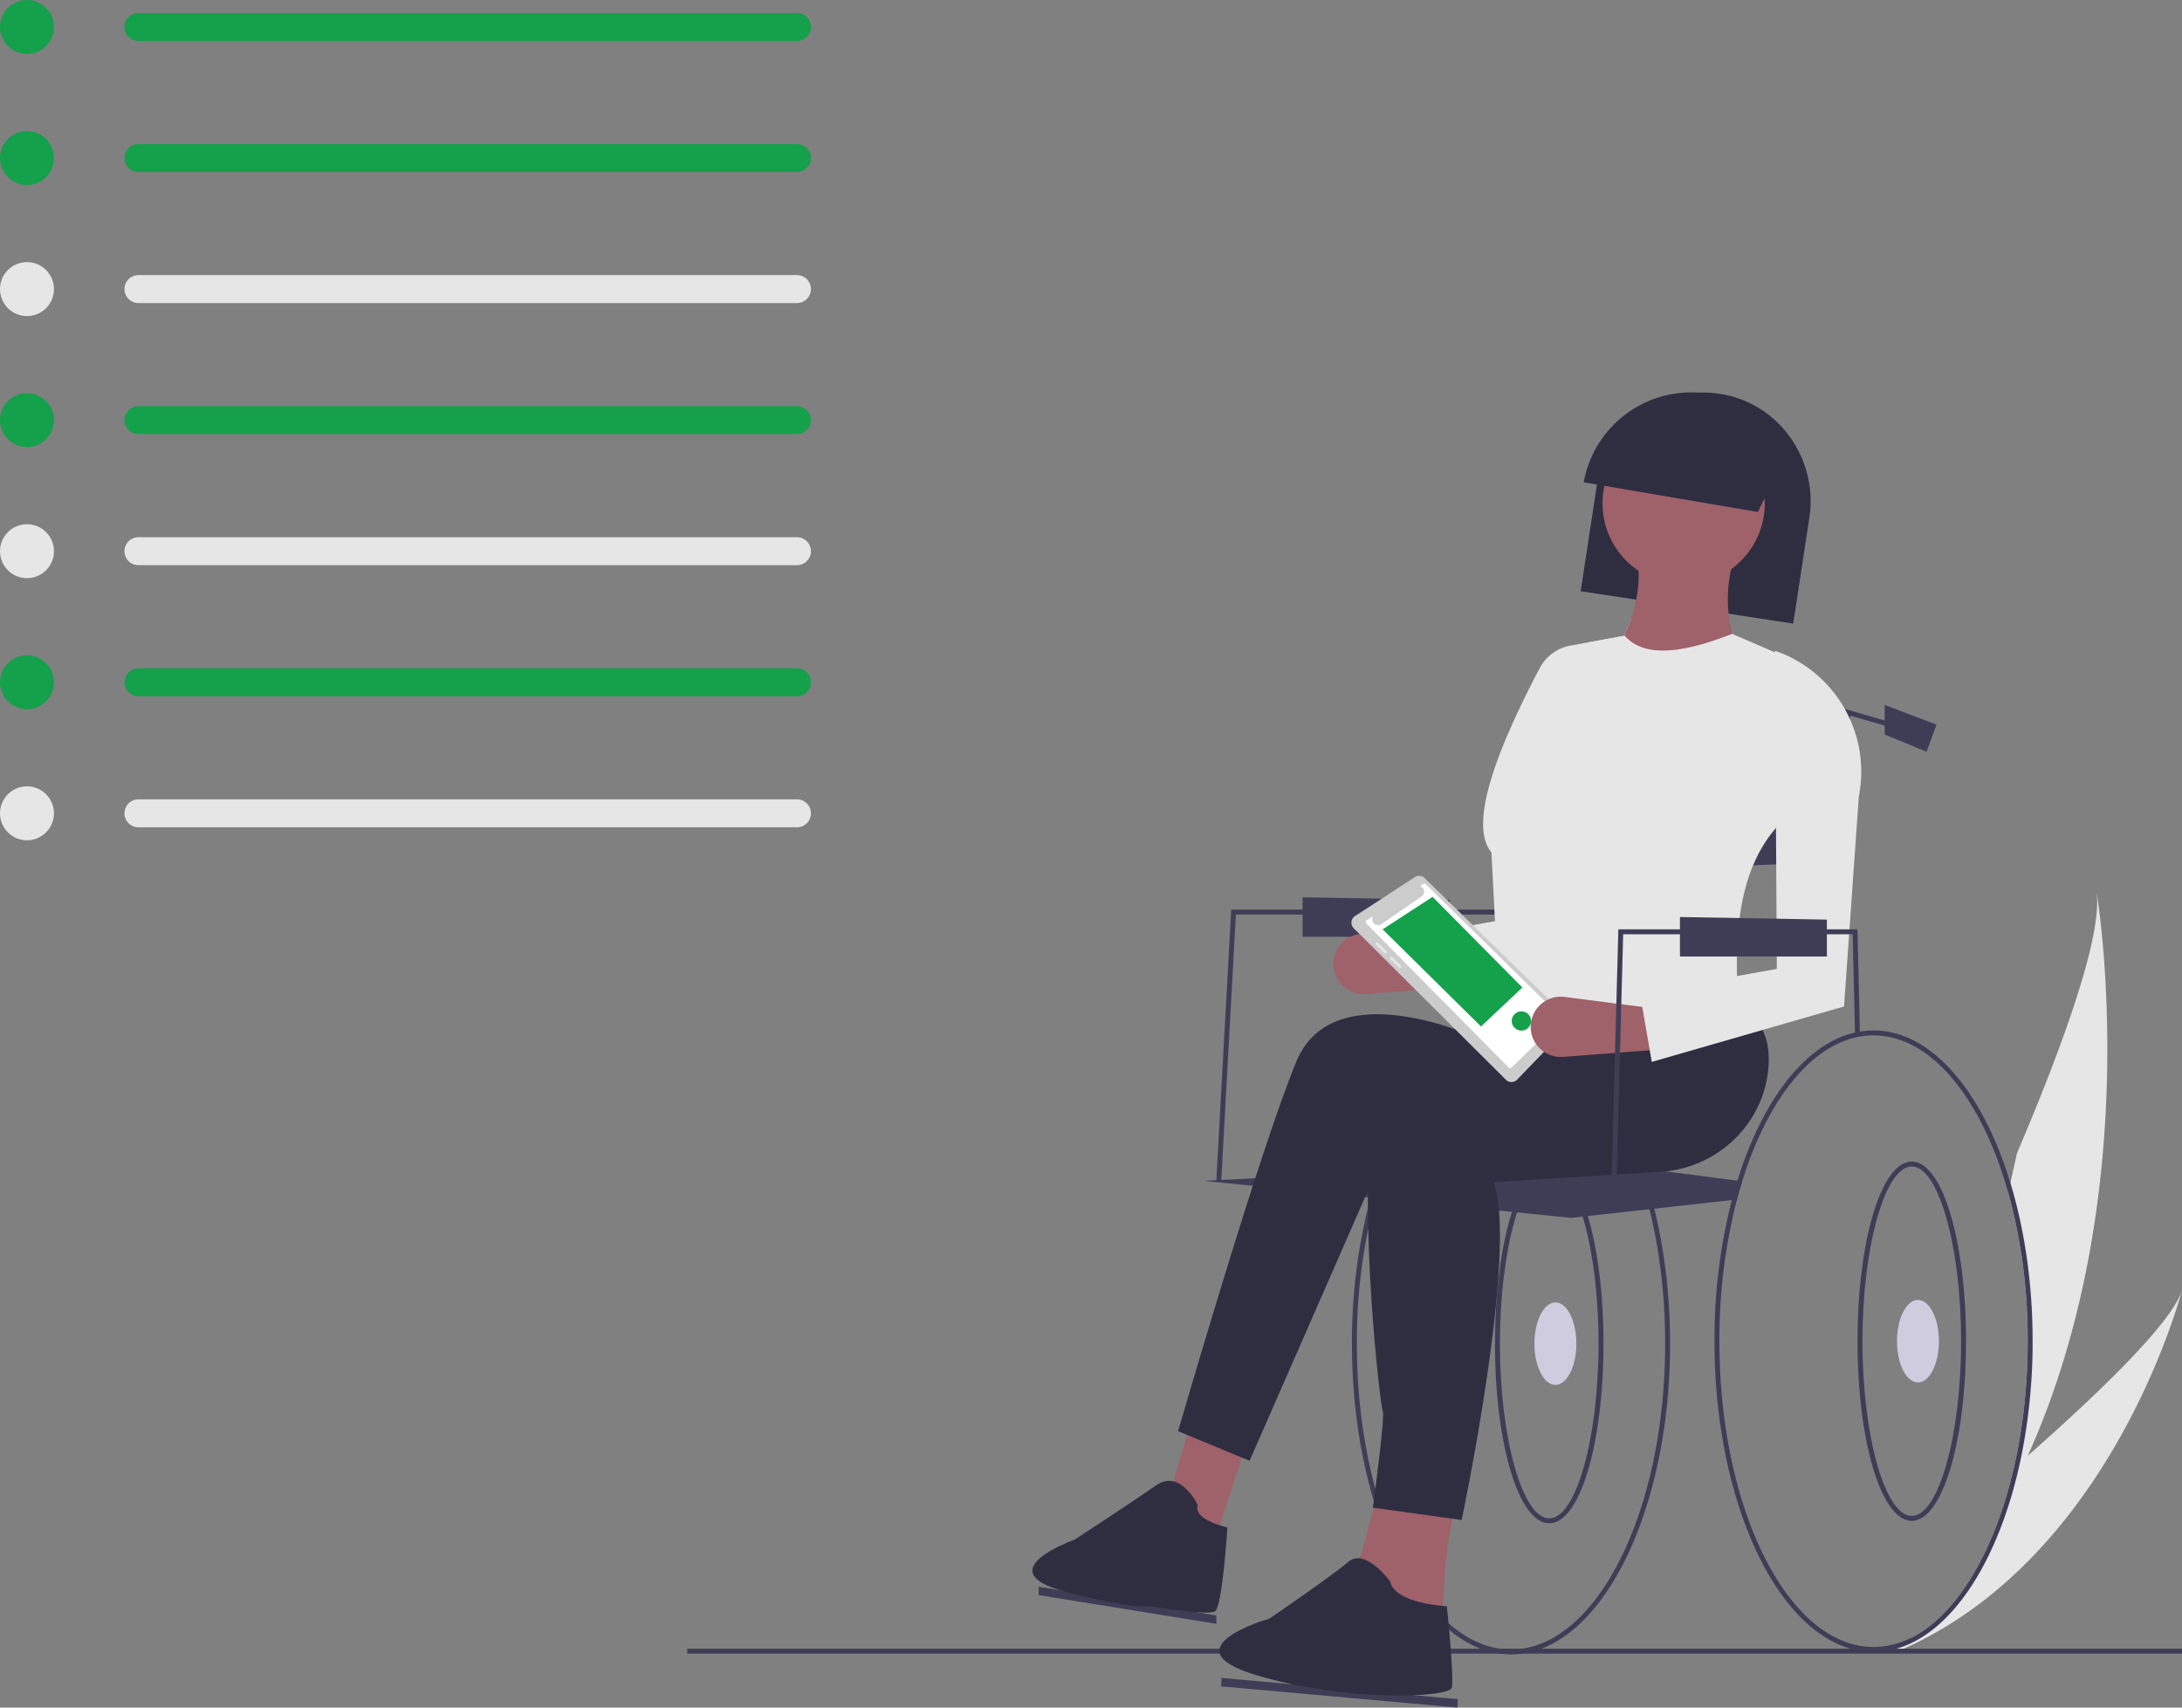 <svg xmlns="http://www.w3.org/2000/svg" id="a0cbd8ed-242d-4c1b-97b1-fe8d5c100736" data-name="Layer 1" width="884.748" height="692.405" viewBox="0 0 884.748 692.405" class="injected-svg gridItem__media" xmlns:xlink="http://www.w3.org/1999/xlink"><rect x="0" y="0" width="884.748" height="692.405" fill="#808080" stroke="none"/><circle cx="10.941" cy="10.941" r="10.941" fill="#15A04B"></circle><path id="e6ea0e41-1551-4462-b232-d3652d8fe400-1340" data-name="Path 40" d="M213.656,109.073a5.666,5.666,0,0,0,0,11.33H480.735a5.666,5.666,0,0,0,.186-11.33q-.093-.002-.186,0Z" transform="translate(-157.626 -103.797)" fill="#15A04B"></path><circle cx="10.941" cy="64.082" r="10.941" fill="#15A04B"></circle><path id="b5b77324-f5bf-463e-8e73-854e17fb3a5e-1341" data-name="Path 40" d="M213.656,162.215a5.666,5.666,0,0,0,0,11.33H480.735a5.666,5.666,0,0,0,.186-11.33q-.093-.002-.186,0Z" transform="translate(-157.626 -103.797)" fill="#15A04B"></path><circle cx="10.941" cy="117.224" r="10.941" fill="#E6E6E6"></circle><path id="ae76d8c3-fd3d-40ae-a33a-0e026886620b-1342" data-name="Path 40" d="M213.656,215.356a5.666,5.666,0,0,0,0,11.33H480.735a5.666,5.666,0,0,0,.186-11.33q-.093-.002-.186,0Z" transform="translate(-157.626 -103.797)" fill="#E6E6E6"></path><circle cx="10.941" cy="170.365" r="10.941" fill="#15A04B"></circle><path id="e236fc4d-9e6e-461b-837e-a37ad72ef661-1343" data-name="Path 40" d="M213.656,268.498a5.666,5.666,0,0,0,0,11.33H480.735a5.666,5.666,0,0,0,.186-11.33q-.093-.002-.186,0Z" transform="translate(-157.626 -103.797)" fill="#15A04B"></path><circle cx="10.941" cy="223.507" r="10.941" fill="#E6E6E6"></circle><path id="b7ffd8d8-2e79-432b-8f4c-785e62ad7331-1344" data-name="Path 40" d="M213.656,321.639a5.666,5.666,0,0,0,0,11.33H480.735a5.666,5.666,0,0,0,.186-11.33q-.093-.002-.186,0Z" transform="translate(-157.626 -103.797)" fill="#E6E6E6"></path><circle cx="10.941" cy="276.648" r="10.941" fill="#15A04B"></circle><path id="fe8d4530-b1df-40a5-a94a-c390c1a0296a-1345" data-name="Path 40" d="M213.656,374.78a5.666,5.666,0,0,0,0,11.33H480.735a5.666,5.666,0,0,0,.186-11.33q-.093-.002-.186,0Z" transform="translate(-157.626 -103.797)" fill="#15A04B"></path><circle cx="10.941" cy="329.79" r="10.941" fill="#E6E6E6"></circle><path id="e0abff08-3347-4f07-825e-d3eb498014c9-1346" data-name="Path 40" d="M213.656,427.922a5.666,5.666,0,0,0,0,11.33H480.735a5.666,5.666,0,0,0,.186-11.33q-.093-.002-.186,0Z" transform="translate(-157.626 -103.797)" fill="#E6E6E6"></path><path d="M1042.344,627.027c-1.26,4.76-28.02,102.9-106.65,142.4q-4.92,2.475-10.13,4.63l-.82-1.25-.96-1.46,1.32.29a6.006,6.006,0,0,0,6.77-3.4c27.46-13.06,47.93-62.18,47.93-120.6a224.325,224.325,0,0,0-7.88-60.21l.87-3.96,2.64-11.96c3.05-7.2,6-14.28,8.78-21.19,15.11-37.58,25.4-69.87,23.55-84.64.94,5.76,19.42,123.28-27.92,228.41C1009.514,667.917,1038.374,639.947,1042.344,627.027Z" transform="translate(-157.626 -103.797)" fill="#E6E6E6"></path><rect x="278.652" y="668.531" width="606.096" height="2" fill="#3F3D56"></rect><path d="M770.306,522.64c-23.39,0-43.9,24.43-55.21,60.91-.8,2.56-1.55,5.19-2.25,7.86a227.651,227.651,0,0,0-7.04,57.23c0,69.48,28.93,126,64.5,126s64.5-56.52,64.5-126S805.876,522.64,770.306,522.64Zm0,250c-34.46,0-62.5-55.63-62.5-124a226.359,226.359,0,0,1,7.13-57.46q.99-3.765,2.12-7.38c11.01-35.47,30.76-59.16,53.25-59.16,34.46,0,62.5,55.63,62.5,124S804.766,772.64,770.306,772.64Z" transform="translate(-157.626 -103.797)" fill="#3F3D56"></path><path d="M785.806,721.49c-12.337,0-22-32-22-72.851s9.663-72.851,22-72.851,22,32,22,72.851S798.143,721.49,785.806,721.49Zm0-143.701c-10.841,0-20,32.445-20,70.851s9.159,70.851,20,70.851,20-32.445,20-70.851S796.647,577.789,785.806,577.789Z" transform="translate(-157.626 -103.797)" fill="#3F3D56"></path><ellipse cx="630.68" cy="544.843" rx="8.5" ry="16.732" fill="#CFCCE0"></ellipse><polygon points="612.18 295.842 749.18 295.342 749.18 349.315 612.18 354.842 612.18 295.842" fill="#3F3D56"></polygon><polygon points="495.178 478.897 493.182 478.788 499.234 368.842 623.18 368.842 623.18 370.842 501.127 370.842 495.178 478.897" fill="#3F3D56"></polygon><polygon points="493.229 658.459 421.152 646.815 421.132 643.405 493.208 655.049 493.229 658.459" fill="#3F3D56"></polygon><polygon points="590.947 692.405 495.152 683.815 495.272 680.387 591.067 688.978 590.947 692.405" fill="#3F3D56"></polygon><path d="M864.056,582.8q-1.125,3.615-2.12,7.38l-2.09.23-65.04,7.23-149-15,155-8,61.29,7.91Z" transform="translate(-157.626 -103.797)" fill="#3F3D56"></path><polygon points="482.68 577.342 472.68 611.342 491.68 627.342 505.68 584.342 482.68 577.342" fill="#9F616A"></polygon><path d="M717.306,706.14l-10,36,35,22s1-41,6-49Z" transform="translate(-157.626 -103.797)" fill="#9F616A"></path><path d="M760.306,514.14l-5,10s-57-26-72,10-48,150-48,150l29,12,53-121,121-3,5-67Z" transform="translate(-157.626 -103.797)" fill="#2F2E41"></path><path d="M802.306,531.14s-82-17-88,24,3,119,4,121-4,39-4,39l36,5s23-109,13-137l67.66-4.185c23.356-1.445,42.436-19.894,43.779-43.256.514-8.943-1.724-17.059-9.439-21.559-24-14-68-14-68-14Z" transform="translate(-157.626 -103.797)" fill="#2F2E41"></path><path d="M643.306,714.14s-7-15-17-8-33,22-33,22-35.579,12.528-4,21c28.089,7.535,35,6,35,6s23,4,26,2,5-34,5-34S641.306,720.14,643.306,714.14Z" transform="translate(-157.626 -103.797)" fill="#2F2E41"></path><path d="M721.306,745.14s-10-14-17-8-32,23-32,23-42,12-5,23,78,9,79,5-2-33-2-33S723.306,754.14,721.306,745.14Z" transform="translate(-157.626 -103.797)" fill="#2F2E41"></path><polygon points="750.18 363.842 748.18 363.842 748.18 287.511 780.46 296.882 779.901 298.803 750.18 290.174 750.18 363.842" fill="#3F3D56"></polygon><path d="M972.794,583.467c-11.25-36.99-31.91-61.83-55.49-61.83-23.39,0-43.9,24.43-55.21,60.91-.8,2.56-1.55,5.19-2.25,7.86a227.697,227.697,0,0,0-7.04,57.23c0,69.48,28.93,126,64.5,126a33.802,33.802,0,0,0,7.44-.83c23.99-5.4,44.01-36.61,52.58-79.01a234.101,234.101,0,0,0,4.48-46.16C981.804,624.217,978.514,602.267,972.794,583.467Zm-40.92,184.77a33.773,33.773,0,0,1-14.57,3.4c-34.46,0-62.5-55.63-62.5-124a226.785,226.785,0,0,1,7.13-57.46q.99-3.765,2.12-7.38c11.01-35.47,30.76-59.16,53.25-59.16,23.45,0,43.93,25.77,54.62,63.79a224.325,224.325,0,0,1,7.88,60.21C979.804,706.057,959.334,755.177,931.874,768.237Z" transform="translate(-157.626 -103.797)" fill="#3F3D56"></path><path d="M932.806,720.49c-12.337,0-22-32-22-72.851s9.663-72.851,22-72.851,22,32,22,72.851S945.143,720.49,932.806,720.49Zm0-143.701c-10.841,0-20,32.445-20,70.851s9.159,70.851,20,70.851,20-32.445,20-70.851S943.647,576.789,932.806,576.789Z" transform="translate(-157.626 -103.797)" fill="#3F3D56"></path><ellipse cx="777.68" cy="543.843" rx="8.5" ry="16.732" fill="#CFCCE0"></ellipse><polygon points="764.18 285.842 785.18 293.842 781.18 304.842 764.18 297.842 764.18 285.842" fill="#3F3D56"></polygon><polygon points="528.18 363.842 528.18 379.842 587.761 379.842 587.761 364.905 528.18 363.842" fill="#3F3D56"></polygon><path d="M752.502,503.687l-41.017,3.144a12.226,12.226,0,0,1-13.093-10.909v0A12.226,12.226,0,0,1,712.111,482.514l38.404,4.941Z" transform="translate(-157.626 -103.797)" fill="#9F616A"></path><path d="M832.714,388.077a68.142,68.142,0,0,1-1.34,13.14l-5.99,85.17-60.21,17.35-17.76,5.12-.81-4.72-3.03-17.57-.94-5.44,21.17-3.81,34.32-6.18,4.09-106.97,13.97-2.54a70.094,70.094,0,0,0,2.76-6.79,39.008,39.008,0,0,1,9.42,12.56,42.69,42.69,0,0,1,2.76,7.65A51.974,51.974,0,0,1,832.714,388.077Z" transform="translate(-157.626 -103.797)" fill="#E6E6E6"></path><path d="M886.824,286.577a43.919,43.919,0,0,0-3.47-5.65,42.947,42.947,0,0,0-28.52-17.46,44.447,44.447,0,0,0-8.73-.46c-20,.96-37.12,15.69-40.84,36.52-.04.26-.08.5-.12.75l-.06.39-6.53,42.86,4.59.7,17.93,2.73,37.47,5.71,26.19,3.99,6.53-42.86A44.362,44.362,0,0,0,886.824,286.577Z" transform="translate(-157.626 -103.797)" fill="#2F2E41"></path><circle cx="682.677" cy="204.125" r="32.892" fill="#9F616A"></circle><path d="M863.874,371.587l-32.75,3.46-24.55,2.6a96.067,96.067,0,0,0,9.61-16.02,70.094,70.094,0,0,0,2.76-6.79,57.982,57.982,0,0,0,2.13-7.88,50.813,50.813,0,0,0,.95-11.69,49.94,49.94,0,0,0-.65-6.2l39.8-.41q-.96,2.97-1.61,5.92a56.097,56.097,0,0,0-1.02,18.09,57.081,57.081,0,0,0,1.49,8.19A65.136,65.136,0,0,0,863.874,371.587Z" transform="translate(-157.626 -103.797)" fill="#9F616A"></path><path d="M879.914,369.407l-1.29,69.12c-.3.33-.6.66-.88,1-13.68,15.79-16.34,38.31-15.79,60.04.05,2.4.15,4.79.28,7.16-10.03,4.42-20.54,9.04-30.98,12.66-2.05.71-4.09,1.39-6.12,2.01-16.84,5.18-33.18,7.18-46.63,1a38.922,38.922,0,0,1-12.86-9.59l-.47-9.07-1.37-26.42-1.44-27.85c-8.69-10.49-.02-37.43,19.56-74.73a17.612,17.612,0,0,1,12.44-9.14l7.85-1.43,13.97-2.54.23-.04c2.99,3.4,7.04,5.23,11.95,5.81,8.4.96,19.28-1.75,31.6-6.57l.07.03,17.29,7.44Z" transform="translate(-157.626 -103.797)" fill="#E6E6E6"></path><path d="M882.554,286.608,870.395,311.416l-70.613-12.046a44.274,44.274,0,0,1,82.773-12.762Z" transform="translate(-157.626 -103.797)" fill="#2F2E41"></path><path d="M735.277,459.854a3.173,3.173,0,0,0-3.971-.391L707.046,475.264a3.191,3.191,0,0,0-.51,4.935l61.694,61.427a3.191,3.191,0,0,0,4.547-.044l20.218-20.925a3.198,3.198,0,0,0-.065-4.5Z" transform="translate(-157.626 -103.797)" fill="#CCCCCC"></path><path d="M711.825,476.954l2.511-1.601a2.392,2.392,0,0,0,3.443,3.141l16.246-11.169a2.391,2.391,0,0,0-.632-4.25l1.293-.825a.87.87,0,0,1,1.087.122L790.427,516.082a.87.87,0,0,1-.022,1.245L770.556,536.667a.87.87,0,0,1-1.211-.017L711.679,478.305A.87.87,0,0,1,711.825,476.954Z" transform="translate(-157.626 -103.797)" fill="#FFFFFF"></path><polygon points="617.278 400.425 600.512 416.233 560.633 376.833 580.872 363.659 617.278 400.425" fill="#15A04B"></polygon><path d="M719.809,490.354a.581.581,0,0,0,0-.821l-3.487-3.487a.594.594,0,0,0-.821,0,.581.581,0,0,0,0,.821l3.487,3.487a.594.594,0,0,0,.821,0Z" transform="translate(-157.626 -103.797)" fill="#E6E6E6"></path><path d="M725.684,495.408l-3.487-3.487a.58.58,0,0,0-.821.821l3.487,3.487a.58.58,0,1,0,.821-.821Z" transform="translate(-157.626 -103.797)" fill="#E6E6E6"></path><circle cx="616.891" cy="413.994" r="3.917" fill="#15A04B"></circle><path d="M832.462,529.216l-41.017,3.144a12.226,12.226,0,0,1-13.093-10.909v0a12.226,12.226,0,0,1,13.718-13.407l38.404,4.941Z" transform="translate(-157.626 -103.797)" fill="#9F616A"></path><path d="M827.37,534.389l-4.777-27.737,55.495-9.981-.762-129.004h0a51.842,51.842,0,0,1,34.008,59.076l-5.994,85.171Z" transform="translate(-157.626 -103.797)" fill="#E6E6E6"></path><polygon points="752.181 419.876 751.213 378.842 658.154 378.842 655.18 488.87 653.18 488.815 656.207 376.842 753.147 376.842 753.179 377.808 754.179 419.808 752.181 419.876" fill="#3F3D56"></polygon><polygon points="681.18 371.842 681.18 387.842 740.761 387.842 740.761 372.905 681.18 371.842" fill="#3F3D56"></polygon></svg>